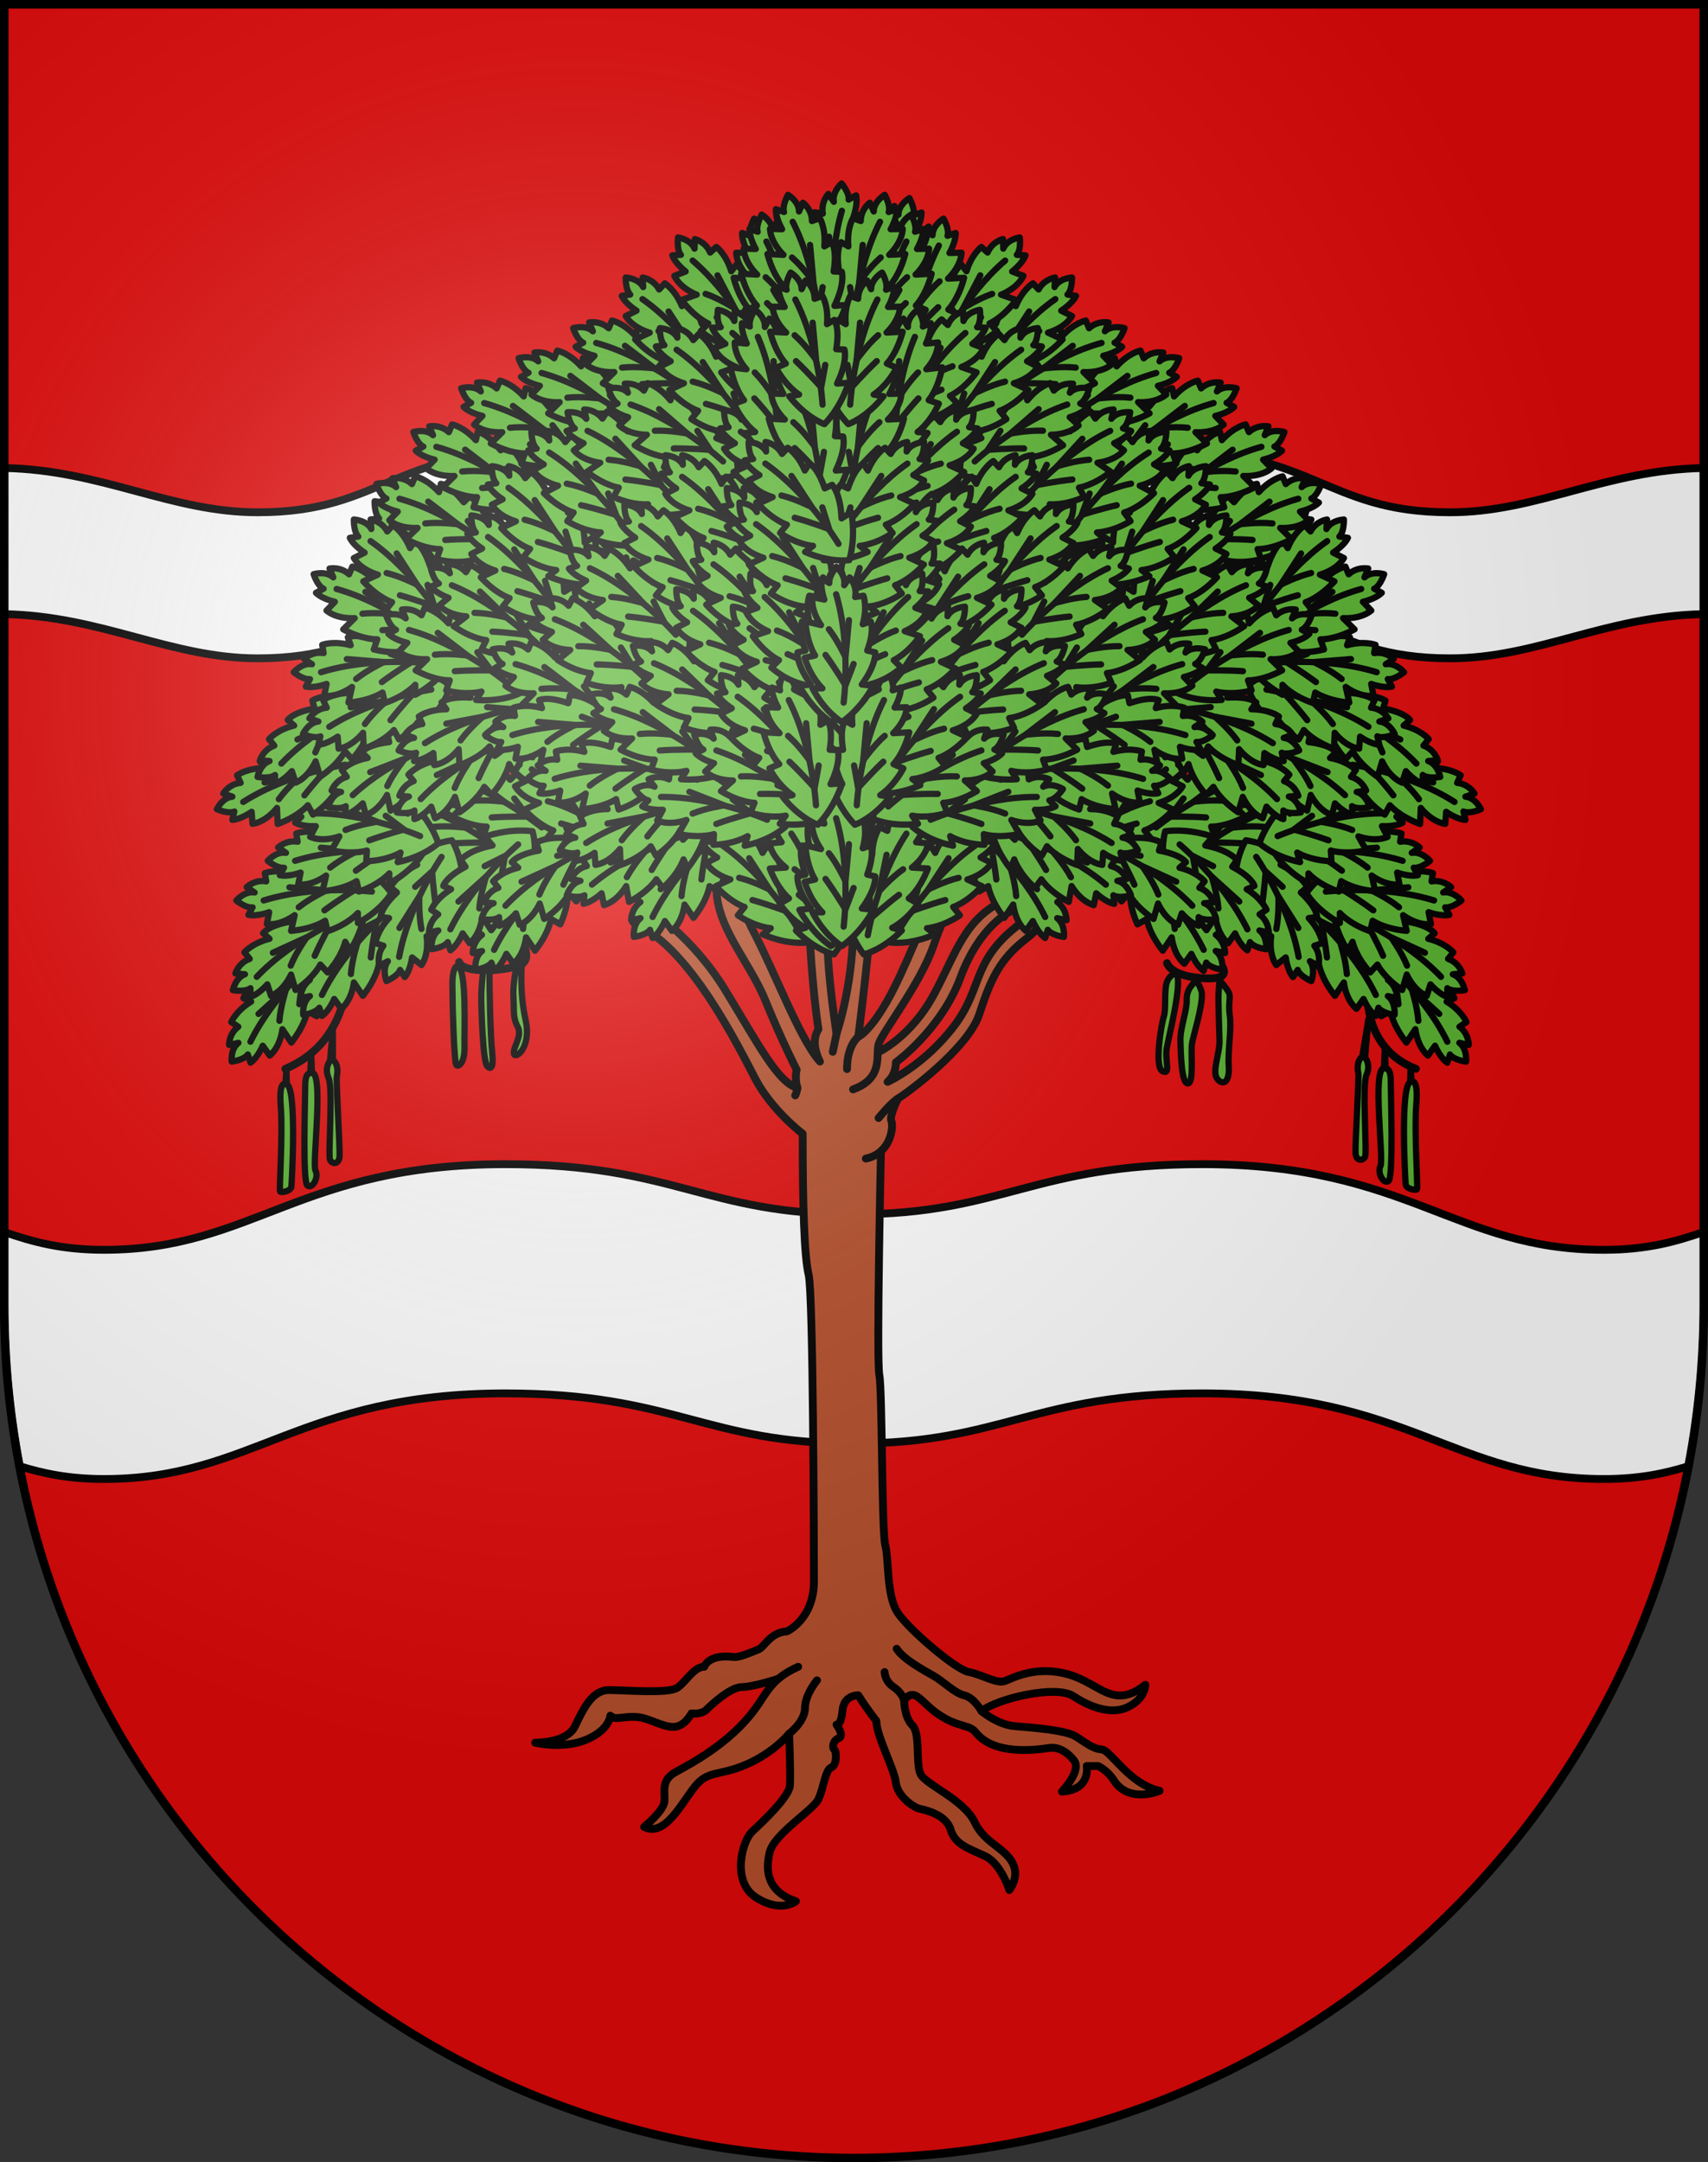 <?xml version="1.0" encoding="UTF-8"?>
<svg version="1.0" viewBox="0 0 603 763" xmlns="http://www.w3.org/2000/svg" xmlns:cc="http://web.resource.org/cc/" xmlns:dc="http://purl.org/dc/elements/1.1/" xmlns:rdf="http://www.w3.org/1999/02/22-rdf-syntax-ns#" xmlns:xlink="http://www.w3.org/1999/xlink">
<rect x="0" y="0" width="603" height="763" fill="#333333" stroke="none"/>
<defs>
<radialGradient id="i" cx="858.04" cy="579.93" r="300" gradientTransform="matrix(1.215 1.5316e-24 1.4647e-23 1.267 -839.19 -490.49)" gradientUnits="userSpaceOnUse">
<stop stop-color="#fff" stop-opacity=".314" offset="0"/>
<stop stop-color="#fff" stop-opacity=".251" offset=".19"/>
<stop stop-color="#6b6b6b" stop-opacity=".125" offset=".6"/>
<stop stop-opacity=".125" offset="1"/>
</radialGradient>
</defs>
<desc>Coat of Arms of Canton of Freiburg (Fribourg)</desc>
<g>
<path d="m1.5 1.5v458.87c0 166.31 134.31 301.13 300 301.13 165.69 0 300-134.82 300-301.13v-458.87h-600z" fill="#e20909"/>
<path d="m200.88 157.62c-62.81 0-64.509 23.156-109.91 23.156-30.661 0-55.058-14.98-89.469-15.625v51.562c34.411 0.643 58.808 15.594 89.469 15.594 45.398 0 47.096-23.156 109.91-23.156 51.616 1e-5 55.196 15.312 100.59 15.312 45.398 0 48.947-15.312 100.56-15.312 62.811 1e-5 64.509 23.156 109.91 23.156 30.678 0 55.119-14.966 89.562-15.594v-51.562c-34.445 0.628-58.884 15.625-89.562 15.625-45.398 0-47.095-23.156-109.91-23.156-51.616-1e-5 -55.165 15.281-100.56 15.281-45.398 0-48.978-15.281-100.59-15.281zm-22.438 253.19c-72.656 1e-5 -89.174 30.219-141.69 30.219-15.321 0-25.495-2.93-35.25-6.281v25.625c0 19.491 1.883 38.541 5.406 57 8.233 2.541 17.31 4.531 29.844 4.531 52.513 1e-5 69.032-30.219 141.69-30.219 59.706 1e-5 70.518 17.688 123.03 17.688 52.513-2e-5 63.294-17.688 123-17.688 72.656 1e-5 89.205 30.219 141.72 30.219 12.577 0 21.682-1.977 29.938-4.531 3.523-18.457 5.375-37.511 5.375-57v-25.656c-9.774 3.361-19.958 6.312-35.312 6.312-52.513 0-69.064-30.219-141.72-30.219-59.706 1e-5 -70.487 17.688-123 17.688-52.513-1e-5 -63.325-17.688-123.03-17.688z" fill="#fff" stroke="#000" stroke-linecap="round" stroke-linejoin="round" stroke-width="2.76"/>
<g transform="matrix(1.104 0 0 1.104 75.451 63.637)">
<symbol id="b" viewBox="-13.562 -25.224 27.124 50.448">
<path d="m5.989 24.225s-3.513-2.071-3.513-5.313l-1.261 2.792s-2.881-2.072-2.881-5.854l-2.521 0.9s-1.981-3.242-1.441-9.006l-2.342 1.352s-1.801-2.252-0.63-9.365l-2.611-0.09s-1.171-3.604 2.341-10.896l-3.692 0.27s2.161-7.475 7.744-13.237c0 0 5.764 1.981 11.257 8.915l-3.152 0.541s4.054 2.431 7.385 8.555l-3.152 1.35s3.151 3.063 5.043 10.176l-5.133-0.27s4.052 3.691 4.322 8.285l-3.872-0.09s2.071 3.512 1.981 6.393l-2.611-0.9c0-3e-3 0.81 1.619-1.261 5.492z" fill="#5ab532" stroke="#000" stroke-linecap="round" stroke-linejoin="round" stroke-width="2"/>
<path d="m-1.061 8.217-1.088-11.86s3.374 4.788 6.855 7.835" fill="none" stroke="#000" stroke-linecap="round" stroke-linejoin="round" stroke-width="2"/>
<path d="m-4.216-18.006s0.979 18.497 8.705 33.621" fill="none" stroke="#000" stroke-linecap="round" stroke-linejoin="round" stroke-width="2"/>
<path d="m-5.086-5.275 1.306-7.182s4.135 4.679 8.052 8.379" fill="none" stroke="#000" stroke-linecap="round" stroke-linejoin="round" stroke-width="2"/>
</symbol>
<symbol id="a" viewBox="-18.328 -19.958 36.657 39.917">
<use transform="matrix(.884 -.467 .467 .884 -.554 .328)" x="-13.562" y="-25.224" width="27.124" height="50.448" xlink:href="#b"/>
</symbol>
<symbol id="c" viewBox="-22.485 -15.81 44.971 31.621">
<use transform="matrix(.677 -.736 .736 .677 -.397 .389)" x="-13.562" y="-25.224" width="27.124" height="50.448" xlink:href="#b"/>
</symbol>
<symbol id="h" viewBox="-25.082 -12.929 50.162 25.858">
<use transform="matrix(.448 -.894 .894 .448 -.263 .68)" x="-13.562" y="-25.224" width="27.124" height="50.448" xlink:href="#b"/>
</symbol>
<symbol id="f" viewBox="-25.791 -12.289 51.581 24.579">
<use transform="matrix(.171 -.985 .985 .171 -.101 .285)" x="-13.562" y="-25.224" width="27.124" height="50.448" xlink:href="#b"/>
</symbol>
<symbol id="d" viewBox="-24.597 -14.283 49.195 28.565">
<use transform="matrix(-.096 -.995 .995 -.096 .056 -.272)" x="-13.562" y="-25.224" width="27.124" height="50.448" xlink:href="#b"/>
</symbol>
<symbol id="g" viewBox="-22.065 -16.66 44.129 33.32">
<use transform="matrix(-.331 -.944 .944 -.331 .193 .148)" x="-13.562" y="-25.224" width="27.124" height="50.448" xlink:href="#b"/>
</symbol>
<symbol id="e" viewBox="-17.92 -20.144 35.84 40.289">
<use transform="matrix(-.6 -.8 .8 -.6 .293 .527)" x="-13.562" y="-25.224" width="27.124" height="50.448" xlink:href="#b"/>
</symbol>
<path d="m102.8 499.38s10.094 0.24 12.736-5.287c2.643-5.525 5.526-11.533 10.813-11.533s18.984 1.201 21.867-0.721c2.883-1.924 5.286-6.729 8.65-6.729 0 0 1.251-4.143 9.371-3.125 1.923 0.242 6.008-1.682 7.93-2.402s3.845-5.527 9.131-5.768c0 0 8.65-3.842 8.65-16.098s-0.238-91.791-1.68-97.799c-1.441-6.006-1.923-22.346-1.923-45.174 0 0-9.851-7.449-15.138-17.541-5.285-10.092-20.877-41.785-37.965-49.26-3.846-1.682 1.441-7.449 1.441-7.449l2.162 2.162s14.178 8.891 24.75 26.191c10.573 17.301 16.82 29.557 23.068 31.238 0 0-0.961-2.883-0.24-5.768 0 0-4.806-9.371-10.092-22.346-5.287-12.977-17.062-24.752-15.379-38.207l2.883-6.729 7.449 4.326s-5.767 5.285 1.201 18.502c6.969 13.217 14.898 34.602 21.387 41.811 0 0-3.365-6.008-0.48-10.332 0 0-2.162-13.217-3.124-35.805l6.968-0.48s-3.123 3.365 1.923 37.727c0 0 6.008-17.301 5.286-38.447l6.008-1.682s-0.962 14.658-4.326 41.09c0 0 5.287-2.162 13.217-19.223s7.208-18.744 17.541-37.966l8.17 0.72s-8.087 7.719-14.897 27.395c-4.325 12.494-16.581 27.873-17.542 31.479-0.199 0.746-0.243 1.646-0.276 2.637 0 0 10.609-4.801 18.059-18.736 7.449-13.938 9.61-23.789 22.827-30.277l1.683 3.844s-9.852 4.326-16.1 21.146-20.665 27.152-20.665 27.152 0.24 3.605-2.644 6.248c0 0 11.773-5.285 21.386-18.021s5.047-21.387 22.828-33.881l3.845-2.645s4.565 2.404-3.845 8.891c-8.41 6.488-11.294 12.977-14.898 24.029-3.604 11.055-23.788 25.711-25.951 26.914 0 0-2.884 5.525-2.163 7.207 0.54 1.26 0.271 6.428-3.328 9.648 0 0-1.478 66.764-0.517 71.57 0.961 4.805 0.722 50.219 1.923 54.545s0.24 16.102 4.085 21.627c3.845 5.527 18.502 18.021 22.587 18.742 4.085 0.723 8.891 3.846 11.534 2.885s9.852-5.045 20.185-2.162 14.417 11.533 24.75 3.363c0 0 0.056 4.521-5.767 7.209-3.124 1.441-8.809 1.934-17.301-3.605-5.527-3.604-24.03 0.721-29.316 4.807 0 0 5.046 4.324 10.572 4.805s16.34 1.203 19.704 3.365 5.287 3.844 8.17 4.084 8.649 11.055 18.502 13.217c0 0-9.779 4.223-14.657-3.365-2.163-3.363-5.047-4.564-5.047-4.564h-3.604s1.442 7.689-7.93 8.17c0 0 6.008-6.248 4.085-9.611 0 0-3.363-5.049-8.17-4.326-4.807 0.721-17.801 2.34-23.549-5.047-1.683-2.162-4.807-1.682-9.612-4.324-4.806-2.645-6.248-5.047-8.891-6.969s-4.325 1.201-4.325 1.201 1e-3 5.287 2.644 7.93 0.96 12.256 2.643 15.619 13.938 8.17 17.302 15.379 11.084 8.463 12.735 14.658c0.961 3.604-1.683 6.969-1.683 6.969s-2.642-8.41-7.688-10.814c-5.047-2.402-9.612-3.604-11.054-8.41-1.441-4.805-7.69-6.248-9.853-6.729s-7.207-4.084-7.688-8.41c-0.481-4.324-6.248-14.898-6.248-19.703 0 0-2.884-3.605-5.767-8.17 0 0-4.565-0.242-5.047 4.805-0.48 5.047-1.922 4.566-1.922 4.566s2.643 3.605 0.721 4.326-2.163 3.123-1.441 3.604c0.721 0.48 0.961 5.047-0.961 5.768-1.923 0.721-2.403 6.486-4.086 10.092-1.682 3.604-14.177 11.055-15.619 17.061-1.441 6.008-0.721 12.496 8.41 15.619 0 0-4.805 3.844-12.734-1.201-7.93-5.047-4.566-18.021-1.202-21.146 3.364-3.123 11.774-11.055 12.015-14.658s-0.24-16.58-0.24-16.58-4.805 6.008-13.696 9.854c-8.892 3.844-12.255 1.682-16.581 7.209-4.324 5.525-9.611 16.1-16.1 12.734 0 0 6.248-5.045 6.488-8.17 0.24-3.123-1.201-6.729 3.604-9.371s17.189-9.066 25.231-19.945c2.789-3.773 4.234-6.988 7.627-9.873 0 0-8.107 2.666-11.713 2.666-3.604 0-9.611 5.525-11.293 7.207-1.683 1.684-4.807 1.203-4.807 1.203s-2.162 4.324-5.767 4.324-7.708-2.766-11.294-3.123c-4.806-0.48-7.209 1.203-8.891-0.48 0 0-0.24 4.564-7.689 7.689-7.448 3.12-16.341 0.958-16.341 0.958z" fill="#b7502c" stroke="#000" stroke-linecap="round" stroke-linejoin="round" stroke-width="2.5"/>
<path d="m180.6 478.94c1.574-1.338 3.568-2.604 6.31-3.822" fill="none" stroke="#000" stroke-linecap="round" stroke-linejoin="round" stroke-width="2.5"/>
<path d="m184.03 496.5s5.047-3.844 5.047-8.17c0-4.324 3.844-8.891 3.844-8.891" fill="none" stroke="#000" stroke-linecap="round" stroke-linejoin="round" stroke-width="2.5"/>
<path d="m220.79 485.93s-0.481-2.402-3.364-4.324c-2.883-1.924-2.883-4.807-2.883-4.807" fill="none" stroke="#000" stroke-linecap="round" stroke-linejoin="round" stroke-width="2.5"/>
<path d="m218.39 469.35c2.163 3.363 8.41 6.729 11.774 8.65s6.729 5.525 9.852 6.248c3.123 0.721 5.527 5.047 5.527 5.047" fill="none" stroke="#000" stroke-linecap="round" stroke-linejoin="round" stroke-width="2.5"/>
<path d="m213.38 310.31c-1.208 1.082-2.79 1.943-4.842 2.367" fill="none" stroke="#000" stroke-linecap="round" stroke-linejoin="round" stroke-width="2.5"/>
<path d="m218.87 293.46c-2.163 1.201-6.248 6.248-6.248 6.248" fill="none" stroke="#000" stroke-linecap="round" stroke-linejoin="round" stroke-width="2.5"/>
<path d="m212.34 278.79c-0.126 3.797-0.081 8.922-7.894 11.779" fill="none" stroke="#000" stroke-linecap="round" stroke-linejoin="round" stroke-width="2.5"/>
<path d="m206.13 273.75s-3.604 2.643-3.604 10.332" fill="#fff" stroke="#000" stroke-linecap="round" stroke-linejoin="round" stroke-width="2.5"/>
<line x1="199.17" x2="197.96" y1="272.79" y2="278.56" fill="#fff" stroke="#000" stroke-linecap="round" stroke-linejoin="round" stroke-width="2.5"/>
<path d="m186.67 290.09s-0.24 1.682-0.721 2.402" fill="#fff" stroke="#000" stroke-linecap="round" stroke-linejoin="round" stroke-width="2.5"/>
<path d="m58.958 247.58s-13.515 2.252-15.392 7.508-3.004 21.398-20.647 28.906" fill="none" stroke="#000" stroke-linecap="round" stroke-linejoin="round" stroke-width="2.5"/>
<path d="m369.04 260.34s-1.126 17.27 15.392 23.65" fill="none" stroke="#000" stroke-linecap="round" stroke-linejoin="round" stroke-width="2.5"/>
<path d="m318.74 247.21s10.512 8.258-1.126 7.883-12.764-4.881-12.764-4.881" fill="none" stroke="#000" stroke-linecap="round" stroke-linejoin="round" stroke-width="2.5"/>
<path d="m97.625 241.58s5.256 7.508 0 9.385-18.02 2.627-19.146-1.127" fill="none" stroke="#000" stroke-linecap="round" stroke-linejoin="round" stroke-width="2.5"/>
<path d="m23.263 284.13-0.34 4.758s-2.153-1.473-1.474 7.252c0.681 8.725-0.566 26.625-0.227 27.078s3.513-0.113 3.626-1.586 1.813-31.043-1.473-32.744l-0.112-4.758z" fill="#5ab532" stroke="#000" stroke-linecap="round" stroke-linejoin="round" stroke-width="2"/>
<path d="m31.194 279.26-0.34 6.117s-1.586-0.34-1.586 3.852c0 4.193-0.906 30.818 0.68 32.064s3.739-2.605 2.605-4.758c-1.133-2.152 2.719-31.271-1.133-31.271l-0.226-6.004z" fill="#5ab532" stroke="#000" stroke-linecap="round" stroke-linejoin="round" stroke-width="2"/>
<path d="m38.106 271.21-0.906 10.198s-1.927 2.266-0.453 5.551c1.473 3.287-0.227 24.813 0.453 26.172s2.945 1.586 3.059-1.359-1.133-24.133-0.906-25.266 0.68-3.738-1.246-5.438v-9.858h-1e-3z" fill="#5ab532" stroke="#000" stroke-linecap="round" stroke-linejoin="round" stroke-width="2"/>
<path d="m382.75 283.4 0.34 4.758s2.153-1.475 1.473 7.25c-0.68 8.727 0.566 26.627 0.227 27.08s-3.512-0.113-3.625-1.586-1.813-31.045 1.473-32.744l0.112-4.758z" fill="#5ab532" stroke="#000" stroke-linecap="round" stroke-linejoin="round" stroke-width="2"/>
<path d="m374.47 277.79 0.34 6.117s1.586-0.34 1.586 3.854c0 4.191 0.906 30.816-0.68 32.063s-3.739-2.605-2.606-4.758c1.134-2.152-2.719-31.271 1.134-31.271l0.226-6.005z" fill="#5ab532" stroke="#000" stroke-linecap="round" stroke-linejoin="round" stroke-width="2"/>
<path d="m369.27 268.06-1.076 12.303s1.927 2.266 0.453 5.551c-1.473 3.285 0.227 24.813-0.453 26.172s-2.945 1.586-3.059-1.359 1.133-24.133 0.906-25.266-0.681-3.738 1.246-5.438l1.983-11.963z" fill="#5ab532" stroke="#000" stroke-linecap="round" stroke-linejoin="round" stroke-width="2"/>
<path d="m77.929 251.11s-1.605 0-1.605 5.887 0.535 24.615 1.204 25.686 2.81-0.67 2.676-5.619 0.802-25.552-2.275-25.954z" fill="#5ab532" stroke="#000" stroke-linecap="round" stroke-linejoin="round" stroke-width="2"/>
<path d="m86.223 252.45s-0.668 4.816-0.668 8.695c0 3.881 0.535 20.469 1.873 21.941 1.338 1.471 2.141 0.266 1.605-4.549-0.535-4.816-0.938-21.807-0.803-25.82l-2.007-0.267z" fill="#5ab532" stroke="#000" stroke-linecap="round" stroke-linejoin="round" stroke-width="2"/>
<path d="m96.793 251.38s-1.205 5.619-0.938 9.766c0.268 4.148-0.267 6.422 1.338 9.365s-1.471 6.422-1.203 8.563 5.752-1.74 3.745-10.703-1.204-17.793-1.204-17.793l-1.738 0.802z" fill="#5ab532" stroke="#000" stroke-linecap="round" stroke-linejoin="round" stroke-width="2"/>
<path d="m307.66 253.31s-2.352 0.807-3.023 3.561c-0.672 2.756-0.067 8.264-0.807 10.414s-3.158 16.195-0.403 17.471c2.755 1.277 0.672-3.426 1.344-7.391s5.375-21.906 2.889-24.055z" fill="#5ab532" stroke="#000" stroke-linecap="round" stroke-linejoin="round" stroke-width="2"/>
<path d="m314.11 255.46-1.411 1.947s-1.679 1.613-1.545 4.703c0.134 3.092-2.149 9.004-2.016 12.902 0.134 3.896 0.269 13.639 2.352 13.639s0.873-9.809 1.344-12.699c0.471-2.889 3.381-11.689 3.158-16.125-0.068-1.344-1.882-4.367-1.882-4.367z" fill="#5ab532" stroke="#000" stroke-linecap="round" stroke-linejoin="round" stroke-width="2"/>
<path d="m321.64 255.59s-0.269 3.156-0.336 4.703c-0.067 1.545 0.201 10.885 0.336 14.715s-2.486 9.877-0.739 12.162c1.747 2.283 4.031 1.275 3.695-3.965-0.336-5.242 0.94-11.826 0.336-16.193s0.47-5.98-0.336-7.459-2.956-3.963-2.956-3.963z" fill="#5ab532" stroke="#000" stroke-linecap="round" stroke-linejoin="round" stroke-width="2"/>
<use transform="matrix(1 0 0 -1 199.33 177.11)" x="-13.562" y="-25.224" width="27.124" height="50.448" xlink:href="#b"/>
<use transform="matrix(1 0 0 -1 211.54 207.02)" x="-13.562" y="-25.224" width="27.124" height="50.448" xlink:href="#b"/>
<use transform="matrix(1 0 0 -1 232.6 210.39)" x="-18.328" y="-19.958" width="36.657" height="39.917" xlink:href="#a"/>
<use transform="matrix(1 0 0 -1 288.62 133.31)" x="-18.328" y="-19.958" width="36.657" height="39.917" xlink:href="#a"/>
<use transform="matrix(1 0 0 -1 276.82 118.57)" x="-18.328" y="-19.958" width="36.657" height="39.917" xlink:href="#a"/>
<use transform="matrix(1 0 0 -1 238.92 97.091)" x="-13.562" y="-25.224" width="27.124" height="50.448" xlink:href="#b"/>
<use transform="matrix(1 0 0 -1 333.68 121.52)" x="-18.328" y="-19.958" width="36.657" height="39.917" xlink:href="#a"/>
<use transform="matrix(-1 0 0 -1 201.85 177.11)" x="-13.562" y="-25.224" width="27.124" height="50.448" xlink:href="#b"/>
<use transform="matrix(-1 0 0 -1 189.64 207.02)" x="-13.562" y="-25.224" width="27.124" height="50.448" xlink:href="#b"/>
<use transform="matrix(-1 0 0 -1 168.58 210.39)" x="-18.328" y="-19.958" width="36.657" height="39.917" xlink:href="#a"/>
<use transform="matrix(-1 0 0 -1 112.56 133.31)" x="-18.328" y="-19.958" width="36.657" height="39.917" xlink:href="#a"/>
<use transform="matrix(-1 0 0 -1 124.36 118.57)" x="-18.328" y="-19.958" width="36.657" height="39.917" xlink:href="#a"/>
<use transform="matrix(-1 0 0 -1 162.26 97.091)" x="-13.562" y="-25.224" width="27.124" height="50.448" xlink:href="#b"/>
<use transform="matrix(-1 0 0 -1 67.5 121.52)" x="-18.328" y="-19.958" width="36.657" height="39.917" xlink:href="#a"/>
<use transform="matrix(-.6 .8 .8 .6 384.7 262.36)" x="-13.562" y="-25.224" width="27.124" height="50.448" xlink:href="#b"/>
<use transform="matrix(1 0 0 -1 361.54 247.94)" x="-17.92" y="-20.144" width="35.84" height="40.289" xlink:href="#e"/>
<use transform="matrix(1 0 0 -1 379.02 245.32)" x="-22.065" y="-16.66" width="44.129" height="33.32" xlink:href="#g"/>
<use transform="matrix(1 0 0 -1 374.21 228.71)" x="-25.791" y="-12.289" width="51.581" height="24.579" xlink:href="#f"/>
<use transform="matrix(1 0 0 -1 330.08 206.43)" x="-22.485" y="-15.81" width="44.971" height="31.621" xlink:href="#c"/>
<use transform="matrix(1 0 0 -1 317.85 198.13)" x="-22.485" y="-15.81" width="44.971" height="31.621" xlink:href="#c"/>
<use transform="matrix(1 0 0 -1 293.81 200.31)" x="-18.328" y="-19.958" width="36.657" height="39.917" xlink:href="#a"/>
<use transform="matrix(.963 .269 .269 -.963 340.57 233.52)" x="-17.92" y="-20.144" width="35.84" height="40.289" xlink:href="#e"/>
<use transform="matrix(1 0 0 -1 306.49 233.52)" x="-17.92" y="-20.144" width="35.84" height="40.289" xlink:href="#e"/>
<use transform="matrix(1 0 0 -1 320.47 226.97)" x="-17.92" y="-20.144" width="35.84" height="40.289" xlink:href="#e"/>
<use transform="matrix(1 0 0 -1 299.49 222.6)" x="-22.065" y="-16.66" width="44.129" height="33.32" xlink:href="#g"/>
<use transform="matrix(1 0 0 -1 364.16 216.04)" x="-25.791" y="-12.289" width="51.581" height="24.579" xlink:href="#f"/>
<use transform="matrix(1 0 0 -1 358.48 205.99)" x="-25.082" y="-12.929" width="50.162" height="25.858" xlink:href="#h"/>
<use transform="matrix(1 0 0 -1 381.64 192.45)" x="-24.597" y="-14.283" width="49.195" height="28.565" xlink:href="#d"/>
<use transform="matrix(1 0 0 -1 371.15 177.16)" x="-22.065" y="-16.66" width="44.129" height="33.32" xlink:href="#g"/>
<use transform="matrix(.984 .181 .181 -.984 347.99 187.64)" x="-24.597" y="-14.283" width="49.195" height="28.565" xlink:href="#d"/>
<use transform="matrix(1 0 0 -1 354.11 168.42)" x="-24.597" y="-14.283" width="49.195" height="28.565" xlink:href="#d"/>
<use transform="matrix(1 0 0 -1 355.86 155.75)" x="-25.791" y="-12.289" width="51.581" height="24.579" xlink:href="#f"/>
<use transform="matrix(1 0 0 -1 352.8 138.27)" x="-22.485" y="-15.81" width="44.971" height="31.621" xlink:href="#c"/>
<use transform="matrix(1 0 0 -1 345.37 127.35)" x="-18.328" y="-19.958" width="36.657" height="39.917" xlink:href="#a"/>
<use transform="matrix(1 0 0 -1 332.7 109.43)" x="-22.485" y="-15.81" width="44.971" height="31.621" xlink:href="#c"/>
<use transform="matrix(1 0 0 -1 320.9 92.829)" x="-22.485" y="-15.81" width="44.971" height="31.621" xlink:href="#c"/>
<use transform="matrix(1 0 0 -1 305.61 78.847)" x="-22.485" y="-15.81" width="44.971" height="31.621" xlink:href="#c"/>
<use transform="matrix(1 0 0 -1 287.26 69.234)" x="-22.485" y="-15.81" width="44.971" height="31.621" xlink:href="#c"/>
<use transform="matrix(1 0 0 -1 269.78 59.622)" x="-22.485" y="-15.81" width="44.971" height="31.621" xlink:href="#c"/>
<use transform="matrix(1 0 0 -1 258.42 50.01)" x="-18.328" y="-19.958" width="36.657" height="39.917" xlink:href="#a"/>
<use transform="matrix(.996 -.095 -.095 -.996 243.57 38.65)" x="-18.328" y="-19.958" width="36.657" height="39.917" xlink:href="#a"/>
<use transform="matrix(1 0 0 -1 227.4 36.465)" x="-13.562" y="-25.224" width="27.124" height="50.448" xlink:href="#b"/>
<use transform="matrix(1 0 0 -1 216.48 29.911)" x="-13.562" y="-25.224" width="27.124" height="50.448" xlink:href="#b"/>
<use transform="matrix(1 0 0 -1 326.58 188.52)" x="-22.065" y="-16.66" width="44.129" height="33.32" xlink:href="#g"/>
<use transform="matrix(1 0 0 -1 323.53 173.66)" x="-24.597" y="-14.283" width="49.195" height="28.565" xlink:href="#d"/>
<use transform="matrix(1 0 0 -1 329.64 151.38)" x="-22.485" y="-15.81" width="44.971" height="31.621" xlink:href="#c"/>
<use transform="matrix(.993 -.119 -.119 -.993 316.97 138.71)" x="-22.485" y="-15.81" width="44.971" height="31.621" xlink:href="#c"/>
<use transform="matrix(1 0 0 -1 307.8 126.04)" x="-18.328" y="-19.958" width="36.657" height="39.917" xlink:href="#a"/>
<use transform="matrix(1 0 0 -1 301.24 110.31)" x="-18.328" y="-19.958" width="36.657" height="39.917" xlink:href="#a"/>
<use transform="matrix(.999 .049 .049 -.999 287.7 98.509)" x="-18.328" y="-19.958" width="36.657" height="39.917" xlink:href="#a"/>
<use transform="matrix(.987 .163 .163 -.987 274.15 90.207)" x="-18.328" y="-19.958" width="36.657" height="39.917" xlink:href="#a"/>
<use transform="matrix(.998 -.061 -.061 -.998 259.3 80.158)" x="-22.485" y="-15.81" width="44.971" height="31.621" xlink:href="#c"/>
<use transform="matrix(1 0 0 -1 247.5 66.176)" x="-18.328" y="-19.958" width="36.657" height="39.917" xlink:href="#a"/>
<use transform="matrix(.995 -.098 -.098 -.995 230.9 61.807)" x="-18.328" y="-19.958" width="36.657" height="39.917" xlink:href="#a"/>
<use transform="matrix(1 0 0 -1 216.04 57.438)" x="-13.562" y="-25.224" width="27.124" height="50.448" xlink:href="#b"/>
<use transform="matrix(1 0 0 -1 295.56 162.3)" x="-22.485" y="-15.81" width="44.971" height="31.621" xlink:href="#c"/>
<use transform="matrix(.996 -.09 -.09 -.996 283.77 149.19)" x="-22.485" y="-15.81" width="44.971" height="31.621" xlink:href="#c"/>
<use transform="matrix(.986 -.167 -.167 -.986 273.28 133.9)" x="-22.485" y="-15.81" width="44.971" height="31.621" xlink:href="#c"/>
<use transform="matrix(1 0 0 -1 258.86 122.54)" x="-18.328" y="-19.958" width="36.657" height="39.917" xlink:href="#a"/>
<use transform="matrix(1 0 0 -1 245.75 106.81)" x="-18.328" y="-19.958" width="36.657" height="39.917" xlink:href="#a"/>
<use transform="matrix(1 0 0 -1 226.96 92.392)" x="-18.328" y="-19.958" width="36.657" height="39.917" xlink:href="#a"/>
<use transform="matrix(1 0 0 -1 255.8 223.03)" x="-17.92" y="-20.144" width="35.84" height="40.289" xlink:href="#e"/>
<use transform="matrix(1 0 0 -1 232.64 224.78)" x="-18.328" y="-19.958" width="36.657" height="39.917" xlink:href="#a"/>
<use transform="matrix(.994 .11 .11 -.994 215.33 223.86)" x="-13.562" y="-25.224" width="27.124" height="50.448" xlink:href="#b"/>
<use transform="matrix(1 0 0 -1 294.69 175.84)" x="-25.791" y="-12.289" width="51.581" height="24.579" xlink:href="#f"/>
<use transform="matrix(.991 .133 .133 -.991 271.1 216.92)" x="-24.597" y="-14.283" width="49.195" height="28.565" xlink:href="#d"/>
<use transform="matrix(1 0 0 -1 271.97 205.56)" x="-24.597" y="-14.283" width="49.195" height="28.565" xlink:href="#d"/>
<use transform="matrix(1 0 0 -1 281.14 189.83)" x="-25.791" y="-12.289" width="51.581" height="24.579" xlink:href="#f"/>
<use transform="matrix(1 0 0 -1 247.5 200.75)" x="-25.082" y="-12.929" width="50.162" height="25.858" xlink:href="#h"/>
<use transform="matrix(1 0 0 -1 264.1 176.72)" x="-22.485" y="-15.81" width="44.971" height="31.621" xlink:href="#c"/>
<use transform="matrix(.993 -.117 -.117 -.993 252.31 163.61)" x="-22.485" y="-15.81" width="44.971" height="31.621" xlink:href="#c"/>
<use transform="matrix(1 0 0 -1 242.26 149.63)" x="-18.328" y="-19.958" width="36.657" height="39.917" xlink:href="#a"/>
<use transform="matrix(1 0 0 -1 235.7 134.77)" x="-18.328" y="-19.958" width="36.657" height="39.917" xlink:href="#a"/>
<use transform="matrix(1 0 0 -1 226.09 117.3)" x="-18.328" y="-19.958" width="36.657" height="39.917" xlink:href="#a"/>
<use transform="matrix(.999 -.051 -.051 -.999 231.76 190.59)" x="-22.485" y="-15.81" width="44.971" height="31.621" xlink:href="#c"/>
<use transform="matrix(1 0 0 -1 227.97 177.11)" x="-18.328" y="-19.958" width="36.657" height="39.917" xlink:href="#a"/>
<use transform="matrix(1 0 0 -1 224.18 155.21)" x="-18.328" y="-19.958" width="36.657" height="39.917" xlink:href="#a"/>
<use transform="matrix(.99 -.143 -.143 -.99 217.02 137.94)" x="-18.328" y="-19.958" width="36.657" height="39.917" xlink:href="#a"/>
<use transform="matrix(.6 .8 -.8 .6 21.54 262.36)" x="-13.562" y="-25.224" width="27.124" height="50.448" xlink:href="#b"/>
<use transform="matrix(-1 0 0 -1 44.696 247.94)" x="-17.92" y="-20.144" width="35.84" height="40.289" xlink:href="#e"/>
<use transform="matrix(-1 0 0 -1 27.219 245.32)" x="-22.065" y="-16.66" width="44.129" height="33.32" xlink:href="#g"/>
<use transform="matrix(-1 0 0 -1 32.025 228.71)" x="-25.791" y="-12.289" width="51.581" height="24.579" xlink:href="#f"/>
<use transform="matrix(-1 0 0 -1 76.155 206.43)" x="-22.485" y="-15.81" width="44.971" height="31.621" xlink:href="#c"/>
<use transform="matrix(-1 0 0 -1 88.39 198.13)" x="-22.485" y="-15.81" width="44.971" height="31.621" xlink:href="#c"/>
<use transform="matrix(-1 0 0 -1 112.42 200.31)" x="-18.328" y="-19.958" width="36.657" height="39.917" xlink:href="#a"/>
<use transform="matrix(-.963 .269 -.269 -.963 65.668 233.52)" x="-17.92" y="-20.144" width="35.84" height="40.289" xlink:href="#e"/>
<use transform="matrix(-1 0 0 -1 99.748 233.52)" x="-17.92" y="-20.144" width="35.84" height="40.289" xlink:href="#e"/>
<use transform="matrix(-1 0 0 -1 85.767 226.97)" x="-17.92" y="-20.144" width="35.84" height="40.289" xlink:href="#e"/>
<use transform="matrix(-1 0 0 -1 106.74 222.6)" x="-22.065" y="-16.66" width="44.129" height="33.32" xlink:href="#g"/>
<use transform="matrix(-1 0 0 -1 42.074 216.04)" x="-25.791" y="-12.289" width="51.581" height="24.579" xlink:href="#f"/>
<use transform="matrix(-1 0 0 -1 47.754 205.99)" x="-25.082" y="-12.929" width="50.162" height="25.858" xlink:href="#h"/>
<use transform="matrix(-1 0 0 -1 24.597 192.45)" x="-24.597" y="-14.283" width="49.195" height="28.565" xlink:href="#d"/>
<use transform="matrix(-1 0 0 -1 35.084 177.16)" x="-22.065" y="-16.66" width="44.129" height="33.32" xlink:href="#g"/>
<use transform="matrix(-.984 .181 -.181 -.984 58.242 187.64)" x="-24.597" y="-14.283" width="49.195" height="28.565" xlink:href="#d"/>
<use transform="matrix(-1 0 0 -1 52.124 168.42)" x="-24.597" y="-14.283" width="49.195" height="28.565" xlink:href="#d"/>
<use transform="matrix(-1 0 0 -1 50.376 155.75)" x="-25.791" y="-12.289" width="51.581" height="24.579" xlink:href="#f"/>
<use transform="matrix(-1 0 0 -1 53.434 138.27)" x="-22.485" y="-15.81" width="44.971" height="31.621" xlink:href="#c"/>
<use transform="matrix(-1 0 0 -1 60.863 127.35)" x="-18.328" y="-19.958" width="36.657" height="39.917" xlink:href="#a"/>
<use transform="matrix(-1 0 0 -1 73.533 109.43)" x="-22.485" y="-15.81" width="44.971" height="31.621" xlink:href="#c"/>
<use transform="matrix(-1 0 0 -1 85.331 92.829)" x="-22.485" y="-15.81" width="44.971" height="31.621" xlink:href="#c"/>
<use transform="matrix(-1 0 0 -1 100.62 78.847)" x="-22.485" y="-15.81" width="44.971" height="31.621" xlink:href="#c"/>
<use transform="matrix(-1 0 0 -1 118.98 69.234)" x="-22.485" y="-15.81" width="44.971" height="31.621" xlink:href="#c"/>
<use transform="matrix(-1 0 0 -1 136.45 59.622)" x="-22.485" y="-15.81" width="44.971" height="31.621" xlink:href="#c"/>
<use transform="matrix(-1 0 0 -1 147.81 50.01)" x="-18.328" y="-19.958" width="36.657" height="39.917" xlink:href="#a"/>
<use transform="matrix(-.996 -.095 .095 -.996 162.67 38.65)" x="-18.328" y="-19.958" width="36.657" height="39.917" xlink:href="#a"/>
<use transform="matrix(-1 0 0 -1 178.83 36.465)" x="-13.562" y="-25.224" width="27.124" height="50.448" xlink:href="#b"/>
<use transform="matrix(-1 0 0 -1 189.76 29.911)" x="-13.562" y="-25.224" width="27.124" height="50.448" xlink:href="#b"/>
<use transform="matrix(-1 0 0 -1 79.651 188.52)" x="-22.065" y="-16.66" width="44.129" height="33.32" xlink:href="#g"/>
<use transform="matrix(-1 0 0 -1 82.71 173.66)" x="-24.597" y="-14.283" width="49.195" height="28.565" xlink:href="#d"/>
<use transform="matrix(-1 0 0 -1 76.592 151.38)" x="-22.485" y="-15.81" width="44.971" height="31.621" xlink:href="#c"/>
<use transform="matrix(-.993 -.119 .119 -.993 89.263 138.71)" x="-22.485" y="-15.81" width="44.971" height="31.621" xlink:href="#c"/>
<use transform="matrix(-1 0 0 -1 98.439 126.04)" x="-18.328" y="-19.958" width="36.657" height="39.917" xlink:href="#a"/>
<use transform="matrix(-1 0 0 -1 104.99 110.31)" x="-18.328" y="-19.958" width="36.657" height="39.917" xlink:href="#a"/>
<use transform="matrix(-.999 .049 -.049 -.999 118.54 98.509)" x="-18.328" y="-19.958" width="36.657" height="39.917" xlink:href="#a"/>
<use transform="matrix(-.987 .163 -.163 -.987 132.08 90.207)" x="-18.328" y="-19.958" width="36.657" height="39.917" xlink:href="#a"/>
<use transform="matrix(-.998 -.061 .061 -.998 146.94 80.158)" x="-22.485" y="-15.81" width="44.971" height="31.621" xlink:href="#c"/>
<use transform="matrix(-1 0 0 -1 158.73 66.176)" x="-18.328" y="-19.958" width="36.657" height="39.917" xlink:href="#a"/>
<use transform="matrix(-.995 -.098 .098 -.995 175.34 61.807)" x="-18.328" y="-19.958" width="36.657" height="39.917" xlink:href="#a"/>
<use transform="matrix(-1 0 0 -1 190.19 57.438)" x="-13.562" y="-25.224" width="27.124" height="50.448" xlink:href="#b"/>
<use transform="matrix(-1 0 0 -1 110.67 162.3)" x="-22.485" y="-15.81" width="44.971" height="31.621" xlink:href="#c"/>
<use transform="matrix(-.996 -.09 .09 -.996 122.47 149.19)" x="-22.485" y="-15.81" width="44.971" height="31.621" xlink:href="#c"/>
<use transform="matrix(-.986 -.167 .167 -.986 132.96 133.9)" x="-22.485" y="-15.81" width="44.971" height="31.621" xlink:href="#c"/>
<use transform="matrix(-1 0 0 -1 147.38 122.54)" x="-18.328" y="-19.958" width="36.657" height="39.917" xlink:href="#a"/>
<use transform="matrix(-1 0 0 -1 160.48 106.81)" x="-18.328" y="-19.958" width="36.657" height="39.917" xlink:href="#a"/>
<use transform="matrix(-1 0 0 -1 179.27 92.392)" x="-18.328" y="-19.958" width="36.657" height="39.917" xlink:href="#a"/>
<use transform="matrix(-1 0 0 -1 150.43 223.03)" x="-17.92" y="-20.144" width="35.84" height="40.289" xlink:href="#e"/>
<use transform="matrix(-1 0 0 -1 173.59 224.78)" x="-18.328" y="-19.958" width="36.657" height="39.917" xlink:href="#a"/>
<use transform="matrix(-.994 .11 -.11 -.994 190.9 223.86)" x="-13.562" y="-25.224" width="27.124" height="50.448" xlink:href="#b"/>
<use transform="matrix(-1 0 0 -1 111.55 175.84)" x="-25.791" y="-12.289" width="51.581" height="24.579" xlink:href="#f"/>
<use transform="matrix(-.991 .133 -.133 -.991 135.14 216.92)" x="-24.597" y="-14.283" width="49.195" height="28.565" xlink:href="#d"/>
<use transform="matrix(-1 0 0 -1 134.27 205.56)" x="-24.597" y="-14.283" width="49.195" height="28.565" xlink:href="#d"/>
<use transform="matrix(-1 0 0 -1 125.09 189.83)" x="-25.791" y="-12.289" width="51.581" height="24.579" xlink:href="#f"/>
<use transform="matrix(-1 0 0 -1 158.73 200.75)" x="-25.082" y="-12.929" width="50.162" height="25.858" xlink:href="#h"/>
<use transform="matrix(-1 0 0 -1 142.13 176.72)" x="-22.485" y="-15.81" width="44.971" height="31.621" xlink:href="#c"/>
<use transform="matrix(-.993 -.117 .117 -.993 153.93 163.61)" x="-22.485" y="-15.81" width="44.971" height="31.621" xlink:href="#c"/>
<use transform="matrix(-1 0 0 -1 163.98 149.63)" x="-18.328" y="-19.958" width="36.657" height="39.917" xlink:href="#a"/>
<use transform="matrix(-1 0 0 -1 170.53 134.77)" x="-18.328" y="-19.958" width="36.657" height="39.917" xlink:href="#a"/>
<use transform="matrix(-1 0 0 -1 180.14 117.3)" x="-18.328" y="-19.958" width="36.657" height="39.917" xlink:href="#a"/>
<use transform="matrix(-.999 -.051 .051 -.999 174.48 190.59)" x="-22.485" y="-15.81" width="44.971" height="31.621" xlink:href="#c"/>
<use transform="matrix(-1 0 0 -1 178.27 177.11)" x="-18.328" y="-19.958" width="36.657" height="39.917" xlink:href="#a"/>
<use transform="matrix(-1 0 0 -1 182.06 155.21)" x="-18.328" y="-19.958" width="36.657" height="39.917" xlink:href="#a"/>
<use transform="matrix(-.99 -.143 .143 -.99 189.22 137.94)" x="-18.328" y="-19.958" width="36.657" height="39.917" xlink:href="#a"/>
<use transform="matrix(.983 -.183 -.183 -.983 199.33 25.911)" x="-13.562" y="-25.224" width="27.124" height="50.448" xlink:href="#b"/>
<use transform="matrix(1 0 0 -1 217.02 35.177)" x="-13.562" y="-25.224" width="27.124" height="50.448" xlink:href="#b"/>
<use transform="matrix(-1 0 0 -1 181.22 35.177)" x="-13.562" y="-25.224" width="27.124" height="50.448" xlink:href="#b"/>
<use transform="matrix(.983 -.183 -.183 -.983 197.64 220.07)" x="-13.562" y="-25.224" width="27.124" height="50.448" xlink:href="#b"/>
<use transform="matrix(-.983 -.183 .183 -.983 200.59 220.07)" x="-13.562" y="-25.224" width="27.124" height="50.448" xlink:href="#b"/>
<use transform="matrix(.998 -.068 -.068 -.998 220.81 65.924)" x="-13.562" y="-25.224" width="27.124" height="50.448" xlink:href="#b"/>
<use transform="matrix(-.998 -.068 .068 -.998 177.43 65.924)" x="-13.562" y="-25.224" width="27.124" height="50.448" xlink:href="#b"/>
<use transform="matrix(1 0 0 -1 209.86 181.75)" x="-13.562" y="-25.224" width="27.124" height="50.448" xlink:href="#b"/>
<use transform="matrix(-1 0 0 -1 188.38 181.75)" x="-13.562" y="-25.224" width="27.124" height="50.448" xlink:href="#b"/>
<use transform="matrix(.993 -.115 -.115 -.993 212.81 146.37)" x="-18.328" y="-19.958" width="36.657" height="39.917" xlink:href="#a"/>
<use transform="matrix(-.993 -.115 .115 -.993 185.43 146.37)" x="-18.328" y="-19.958" width="36.657" height="39.917" xlink:href="#a"/>
<use transform="matrix(1 0 0 -1 208.17 81.507)" x="-13.562" y="-25.224" width="27.124" height="50.448" xlink:href="#b"/>
<use transform="matrix(-1 0 0 -1 190.06 81.507)" x="-13.562" y="-25.224" width="27.124" height="50.448" xlink:href="#b"/>
<use transform="matrix(1 0 0 -1 208.59 28.859)" x="-13.562" y="-25.224" width="27.124" height="50.448" xlink:href="#b"/>
<use transform="matrix(-1 0 0 -1 189.64 28.859)" x="-13.562" y="-25.224" width="27.124" height="50.448" xlink:href="#b"/>
<use transform="matrix(1 0 0 -1 207.75 53.709)" x="-13.562" y="-25.224" width="27.124" height="50.448" xlink:href="#b"/>
<use transform="matrix(-1 0 0 -1 190.48 53.709)" x="-13.562" y="-25.224" width="27.124" height="50.448" xlink:href="#b"/>
<use transform="matrix(1 0 0 -1 214.07 121.94)" x="-18.328" y="-19.958" width="36.657" height="39.917" xlink:href="#a"/>
<use transform="matrix(-1 0 0 -1 184.16 121.94)" x="-18.328" y="-19.958" width="36.657" height="39.917" xlink:href="#a"/>
<use transform="matrix(.983 -.183 -.183 -.983 197.64 148.47)" x="-13.562" y="-25.224" width="27.124" height="50.448" xlink:href="#b"/>
<use transform="matrix(-.983 -.183 .183 -.983 200.59 148.47)" x="-13.562" y="-25.224" width="27.124" height="50.448" xlink:href="#b"/>
<use transform="matrix(1 0 0 -1 211.12 102.57)" x="-18.328" y="-19.958" width="36.657" height="39.917" xlink:href="#a"/>
<use transform="matrix(-1 0 0 -1 187.11 102.57)" x="-18.328" y="-19.958" width="36.657" height="39.917" xlink:href="#a"/>
</g>
</g>
<g>
<path d="m1.5 1.5v458.87c0 166.31 134.31 301.13 300 301.13 165.69 0 300-134.82 300-301.13v-458.87h-600z" fill="url(#i)"/>
<path d="m1.5 1.5v458.87c0 166.31 134.31 301.13 300 301.13 165.69 0 300-134.82 300-301.13v-458.87h-600z" fill="none" stroke="#000" stroke-width="3"/>
</g>
</svg>
